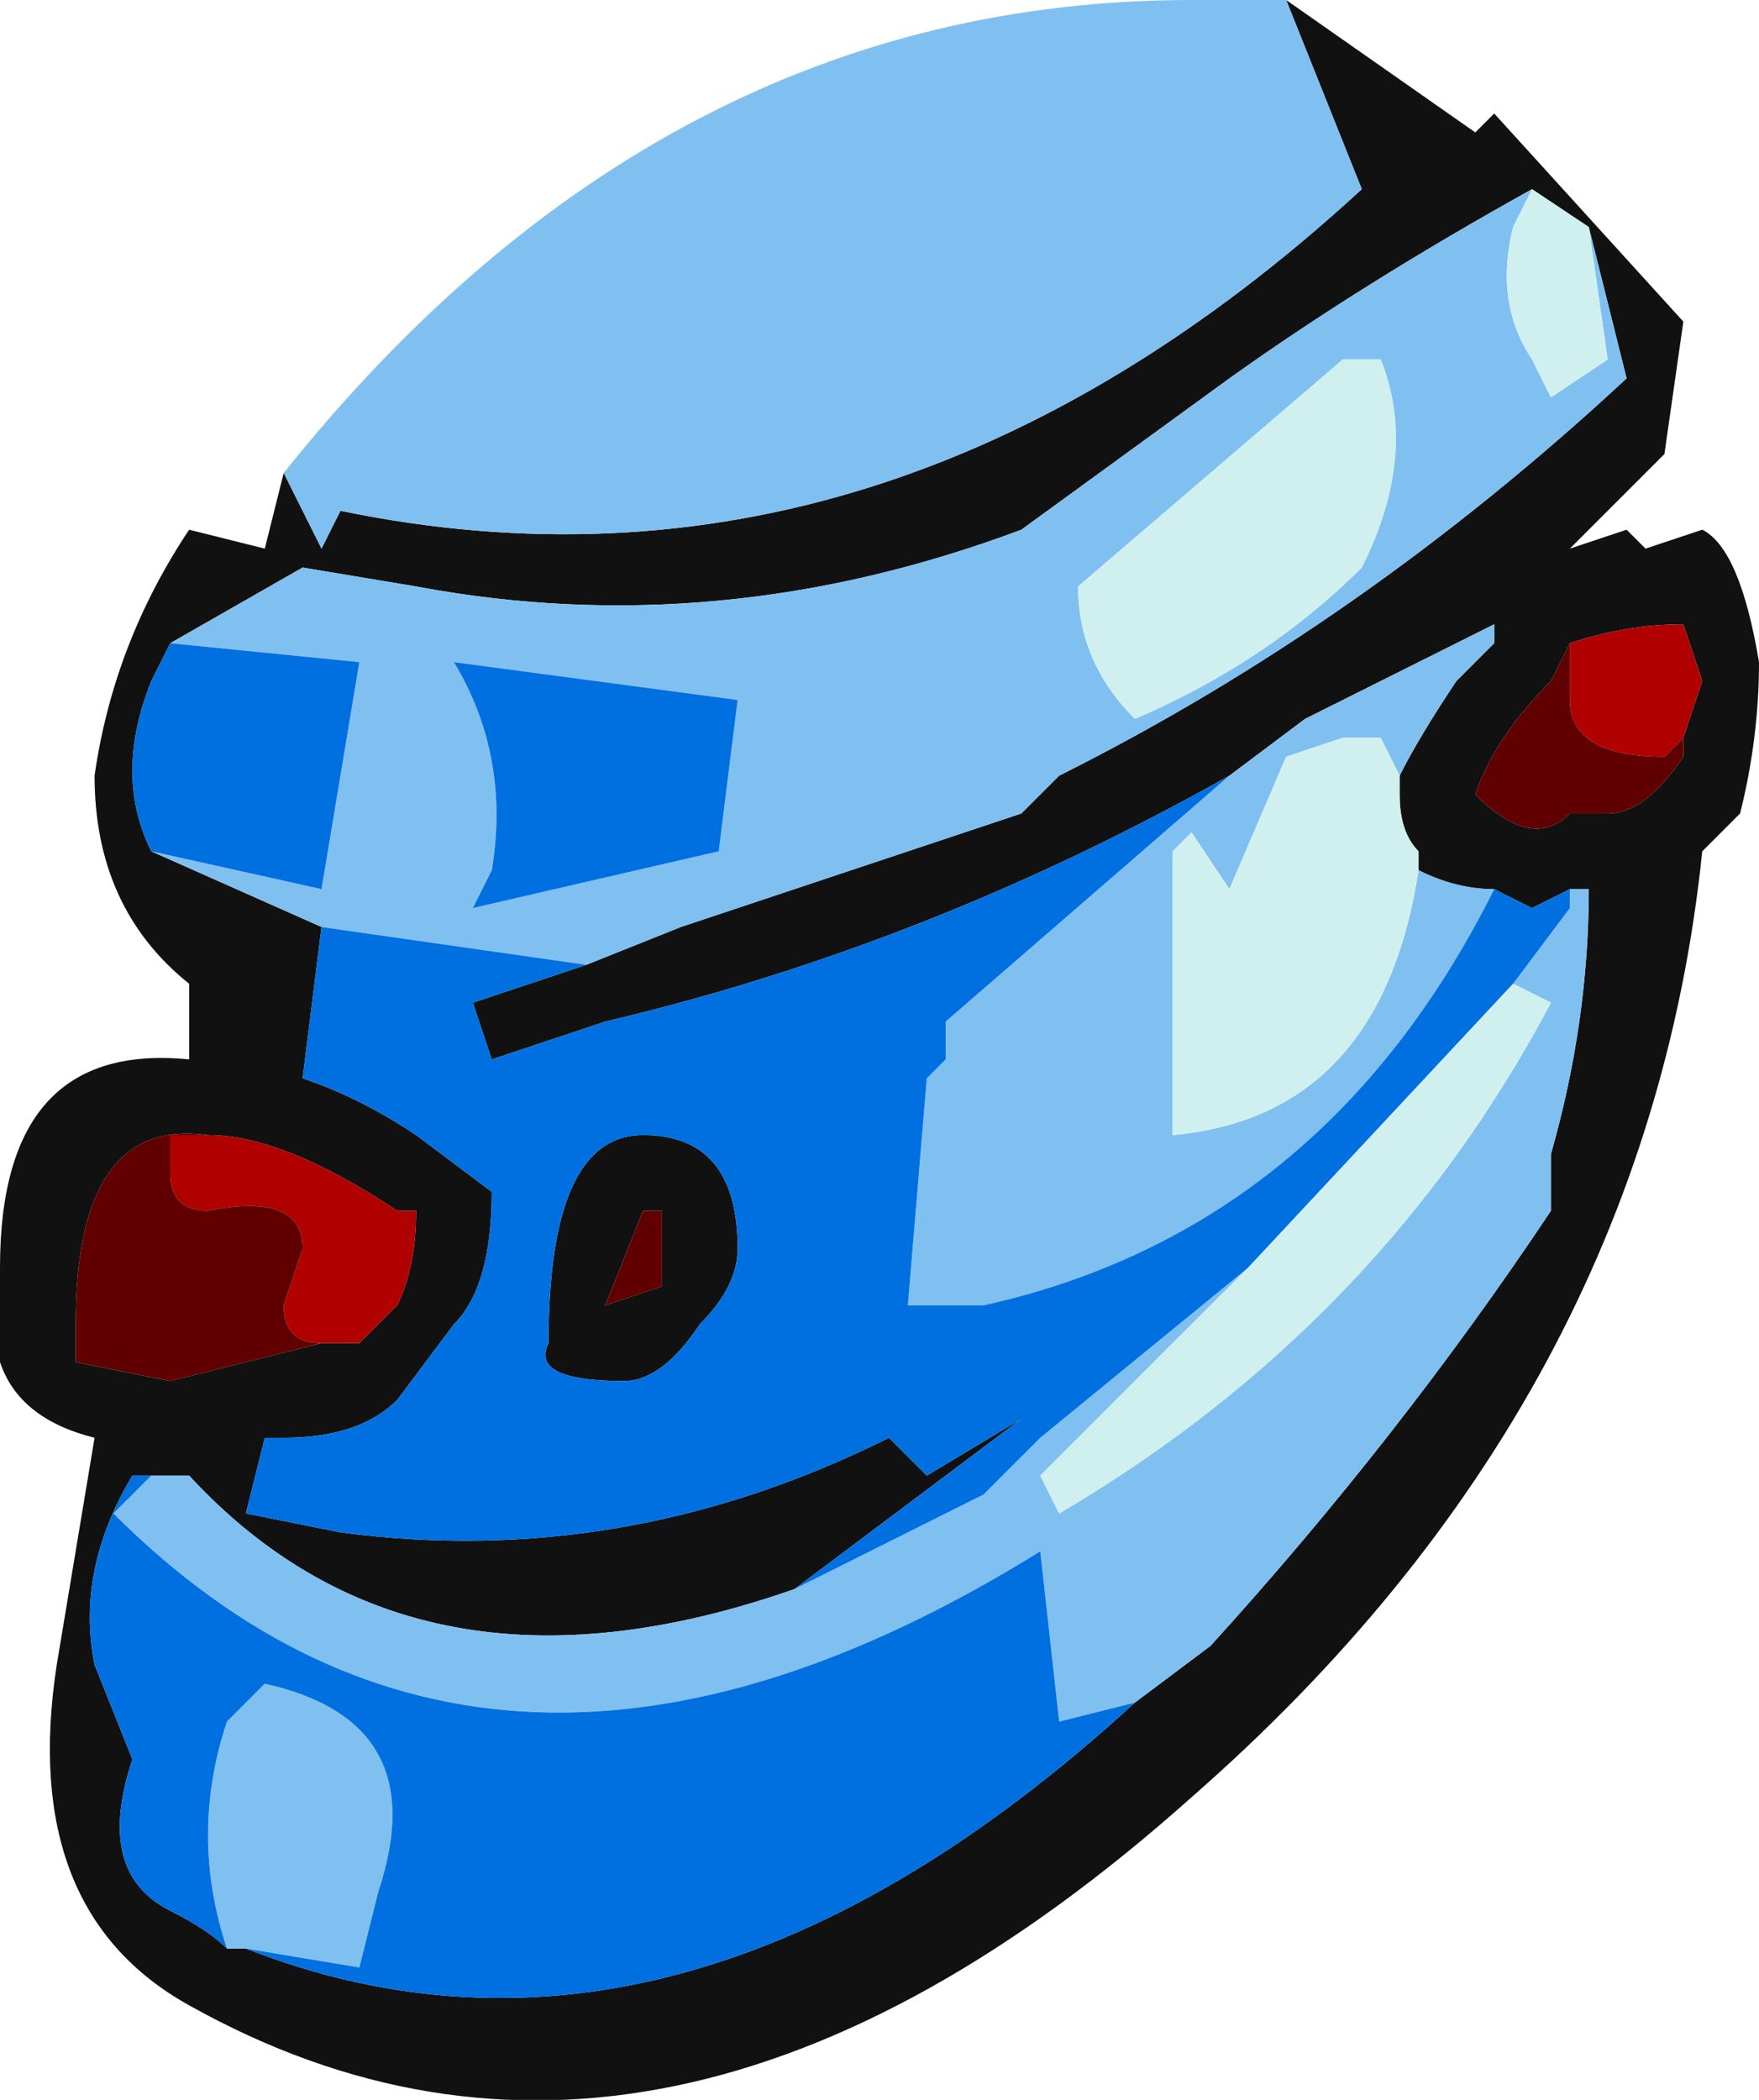 <?xml version="1.0" encoding="UTF-8" standalone="no"?>
<svg xmlns:ffdec="https://www.free-decompiler.com/flash" xmlns:xlink="http://www.w3.org/1999/xlink" ffdec:objectType="frame" height="38.85px" width="32.55px" xmlns="http://www.w3.org/2000/svg">
  <g transform="matrix(1.0, 0.0, 0.0, 1.0, 16.45, 19.95)">
    <use ffdec:characterId="2468" height="5.55" transform="matrix(7.0, 0.0, 0.0, 7.0, -16.45, -19.95)" width="4.65" xlink:href="#shape0"/>
  </g>
  <defs>
    <g id="shape0" transform="matrix(1.0, 0.0, 0.0, 1.0, 2.35, 2.85)">
      <path d="M1.05 -2.85 L1.55 -2.5 1.6 -2.55 2.1 -2.0 2.05 -1.65 1.8 -1.4 1.95 -1.45 2.0 -1.4 2.15 -1.45 Q2.25 -1.4 2.3 -1.1 2.3 -0.9 2.25 -0.7 L2.15 -0.6 Q2.0 0.85 0.8 1.9 -0.6 3.15 -1.85 2.45 -2.3 2.2 -2.2 1.55 L-2.1 0.95 Q-2.3 0.9 -2.35 0.75 -2.4 0.6 -2.35 0.5 -2.35 -0.1 -1.85 -0.05 L-1.85 -0.25 Q-2.1 -0.45 -2.1 -0.8 -2.05 -1.15 -1.85 -1.45 L-1.65 -1.4 -1.6 -1.6 -1.5 -1.4 -1.45 -1.5 Q0.0 -1.2 1.25 -2.35 L1.05 -2.85 M1.7 -2.35 Q1.25 -2.1 0.9 -1.85 L0.35 -1.45 Q-0.45 -1.15 -1.25 -1.3 L-1.55 -1.35 -1.9 -1.15 -1.95 -1.05 Q-2.05 -0.8 -1.95 -0.6 L-1.5 -0.4 -1.55 0.0 Q-1.4 0.05 -1.25 0.15 L-1.05 0.3 Q-1.05 0.55 -1.15 0.65 L-1.3 0.85 Q-1.4 0.95 -1.6 0.95 L-1.65 0.95 -1.7 1.15 -1.45 1.2 Q-0.7 1.3 0.0 0.95 L0.1 1.05 0.35 0.9 -0.25 1.35 Q-1.25 1.7 -1.85 1.05 L-1.95 1.05 -2.0 1.05 Q-2.15 1.3 -2.1 1.55 L-2.0 1.8 Q-2.1 2.1 -1.9 2.2 -1.8 2.25 -1.75 2.3 L-1.7 2.3 Q-0.55 2.75 0.65 1.65 L0.85 1.5 Q1.35 0.95 1.75 0.35 L1.75 0.2 Q1.85 -0.15 1.85 -0.5 L1.8 -0.5 1.7 -0.45 1.6 -0.5 Q1.5 -0.5 1.4 -0.55 L1.4 -0.6 Q1.35 -0.65 1.35 -0.75 L1.35 -0.8 Q1.4 -0.9 1.5 -1.05 1.55 -1.1 1.6 -1.15 L1.6 -1.2 1.1 -0.95 0.9 -0.8 Q0.1 -0.35 -0.75 -0.15 L-1.05 -0.05 -1.1 -0.2 -0.8 -0.3 -0.55 -0.4 0.35 -0.7 0.45 -0.8 Q1.25 -1.2 1.95 -1.85 L1.85 -2.25 1.7 -2.35 M1.8 -1.15 L1.75 -1.05 Q1.6 -0.9 1.55 -0.75 1.7 -0.6 1.8 -0.7 L1.9 -0.7 Q2.0 -0.7 2.1 -0.85 L2.1 -0.9 2.15 -1.05 2.1 -1.2 Q1.95 -1.2 1.8 -1.15 M-0.6 0.35 L-0.65 0.35 -0.75 0.6 -0.6 0.55 -0.6 0.35 M-0.7 0.8 Q-0.95 0.8 -0.9 0.7 -0.9 0.15 -0.65 0.15 -0.4 0.15 -0.4 0.45 -0.4 0.55 -0.5 0.65 -0.6 0.8 -0.7 0.8 M-1.25 0.35 L-1.3 0.35 Q-1.6 0.15 -1.8 0.15 -2.15 0.1 -2.15 0.65 L-2.15 0.75 -1.9 0.8 -1.5 0.7 -1.4 0.7 -1.3 0.6 Q-1.25 0.5 -1.25 0.35" fill="#111111" fill-rule="evenodd" stroke="none"/>
      <path d="M-1.6 -1.6 Q-0.6 -2.85 0.8 -2.85 L1.05 -2.85 1.25 -2.35 Q0.0 -1.2 -1.45 -1.5 L-1.5 -1.4 -1.6 -1.6 M1.7 -2.35 L1.65 -2.25 Q1.6 -2.05 1.7 -1.9 L1.75 -1.8 1.9 -1.9 1.85 -2.25 1.95 -1.85 Q1.25 -1.2 0.45 -0.8 L0.35 -0.7 -0.55 -0.4 -0.8 -0.3 -1.5 -0.4 -1.95 -0.6 -1.5 -0.5 -1.4 -1.1 -1.9 -1.15 -1.55 -1.35 -1.25 -1.3 Q-0.45 -1.15 0.35 -1.45 L0.9 -1.85 Q1.25 -2.1 1.7 -2.35 M1.35 -0.8 L1.3 -0.9 1.2 -0.9 1.05 -0.85 0.9 -0.5 0.8 -0.65 0.75 -0.6 0.75 0.15 Q1.3 0.1 1.4 -0.55 1.5 -0.5 1.6 -0.5 1.15 0.4 0.25 0.6 L0.05 0.6 0.1 0.0 0.15 -0.05 0.15 -0.15 0.9 -0.8 1.1 -0.95 1.6 -1.2 1.6 -1.15 Q1.55 -1.1 1.5 -1.05 1.4 -0.9 1.35 -0.8 M1.3 -1.9 L1.2 -1.9 0.5 -1.3 Q0.5 -1.1 0.65 -0.95 1.0 -1.1 1.25 -1.35 1.4 -1.65 1.3 -1.9 M1.65 -0.25 L1.8 -0.45 1.8 -0.5 1.85 -0.5 Q1.85 -0.15 1.75 0.2 L1.75 0.35 Q1.35 0.95 0.85 1.5 L0.65 1.65 0.45 1.7 0.4 1.25 Q-1.05 2.15 -2.05 1.15 L-1.95 1.05 -1.85 1.05 Q-1.25 1.7 -0.25 1.35 L0.25 1.1 0.4 0.95 0.95 0.5 0.4 1.05 0.45 1.15 Q1.3 0.65 1.75 -0.2 L1.65 -0.25 M-1.1 -0.45 L-0.45 -0.6 -0.4 -1.0 -1.15 -1.1 Q-1.0 -0.85 -1.05 -0.55 L-1.1 -0.45 M-1.75 2.3 Q-1.85 2.0 -1.75 1.7 L-1.65 1.6 Q-1.2 1.7 -1.35 2.15 L-1.4 2.35 -1.7 2.3 -1.75 2.3" fill="#80c0f0" fill-rule="evenodd" stroke="none"/>
      <path d="M-1.9 -1.15 L-1.4 -1.1 -1.5 -0.5 -1.95 -0.6 Q-2.05 -0.8 -1.95 -1.05 L-1.9 -1.15 M-1.5 -0.4 L-0.8 -0.3 -1.1 -0.2 -1.05 -0.05 -0.75 -0.15 Q0.1 -0.35 0.9 -0.8 L0.15 -0.15 0.15 -0.05 0.1 0.0 0.05 0.6 0.25 0.6 Q1.15 0.4 1.6 -0.5 L1.7 -0.45 1.8 -0.5 1.8 -0.45 1.65 -0.25 0.95 0.5 0.4 0.95 0.25 1.1 -0.25 1.35 0.35 0.9 0.1 1.05 0.0 0.95 Q-0.7 1.3 -1.45 1.2 L-1.7 1.15 -1.65 0.95 -1.6 0.95 Q-1.4 0.95 -1.3 0.85 L-1.15 0.65 Q-1.05 0.55 -1.05 0.3 L-1.25 0.15 Q-1.4 0.05 -1.55 0.0 L-1.5 -0.4 M-1.95 1.05 L-2.05 1.15 Q-1.05 2.15 0.4 1.25 L0.45 1.7 0.65 1.65 Q-0.55 2.75 -1.7 2.3 L-1.4 2.35 -1.35 2.15 Q-1.2 1.7 -1.65 1.6 L-1.75 1.7 Q-1.85 2.0 -1.75 2.3 -1.8 2.25 -1.9 2.2 -2.1 2.1 -2.0 1.8 L-2.1 1.55 Q-2.15 1.3 -2.0 1.05 L-1.95 1.05 M-1.1 -0.45 L-1.05 -0.55 Q-1.0 -0.85 -1.15 -1.1 L-0.4 -1.0 -0.45 -0.6 -1.1 -0.45 M-1.3 0.35 L-1.25 0.35 -1.3 0.35 M-0.7 0.8 Q-0.6 0.8 -0.5 0.65 -0.4 0.55 -0.4 0.45 -0.4 0.15 -0.65 0.15 -0.9 0.15 -0.9 0.7 -0.95 0.8 -0.7 0.8" fill="#0070e0" fill-rule="evenodd" stroke="none"/>
      <path d="M1.85 -2.25 L1.9 -1.9 1.75 -1.8 1.7 -1.9 Q1.6 -2.05 1.65 -2.25 L1.7 -2.35 1.85 -2.25 M1.3 -1.9 Q1.4 -1.65 1.25 -1.35 1.0 -1.1 0.65 -0.95 0.5 -1.1 0.5 -1.3 L1.2 -1.9 1.3 -1.9 M1.4 -0.55 Q1.3 0.1 0.75 0.15 L0.75 -0.6 0.8 -0.65 0.9 -0.5 1.05 -0.85 1.2 -0.9 1.3 -0.9 1.35 -0.8 1.35 -0.75 Q1.35 -0.65 1.4 -0.6 L1.4 -0.55 M1.65 -0.25 L1.75 -0.2 Q1.3 0.65 0.45 1.15 L0.4 1.05 0.95 0.5 1.65 -0.25" fill="#d0f0f0" fill-rule="evenodd" stroke="none"/>
      <path d="M2.1 -0.9 L2.05 -0.85 Q1.8 -0.85 1.8 -1.0 L1.8 -1.15 Q1.95 -1.2 2.1 -1.2 L2.15 -1.05 2.1 -0.9 M-1.3 0.35 L-1.25 0.35 Q-1.25 0.5 -1.3 0.6 L-1.4 0.7 -1.5 0.7 Q-1.6 0.7 -1.6 0.6 L-1.55 0.45 Q-1.55 0.3 -1.8 0.35 -1.9 0.35 -1.9 0.25 L-1.9 0.15 -1.8 0.15 Q-1.6 0.15 -1.3 0.35" fill="#b00000" fill-rule="evenodd" stroke="none"/>
      <path d="M1.8 -1.15 L1.8 -1.0 Q1.8 -0.85 2.05 -0.85 L2.1 -0.9 2.1 -0.85 Q2.0 -0.7 1.9 -0.7 L1.8 -0.7 Q1.7 -0.6 1.55 -0.75 1.6 -0.9 1.75 -1.05 L1.8 -1.15 M-0.6 0.35 L-0.6 0.55 -0.75 0.6 -0.65 0.35 -0.6 0.35 M-1.5 0.7 L-1.9 0.8 -2.15 0.75 -2.15 0.65 Q-2.15 0.1 -1.8 0.15 L-1.9 0.15 -1.9 0.25 Q-1.9 0.35 -1.8 0.35 -1.55 0.3 -1.55 0.45 L-1.6 0.6 Q-1.6 0.7 -1.5 0.7" fill="#600000" fill-rule="evenodd" stroke="none"/>
    </g>
  </defs>
</svg>
